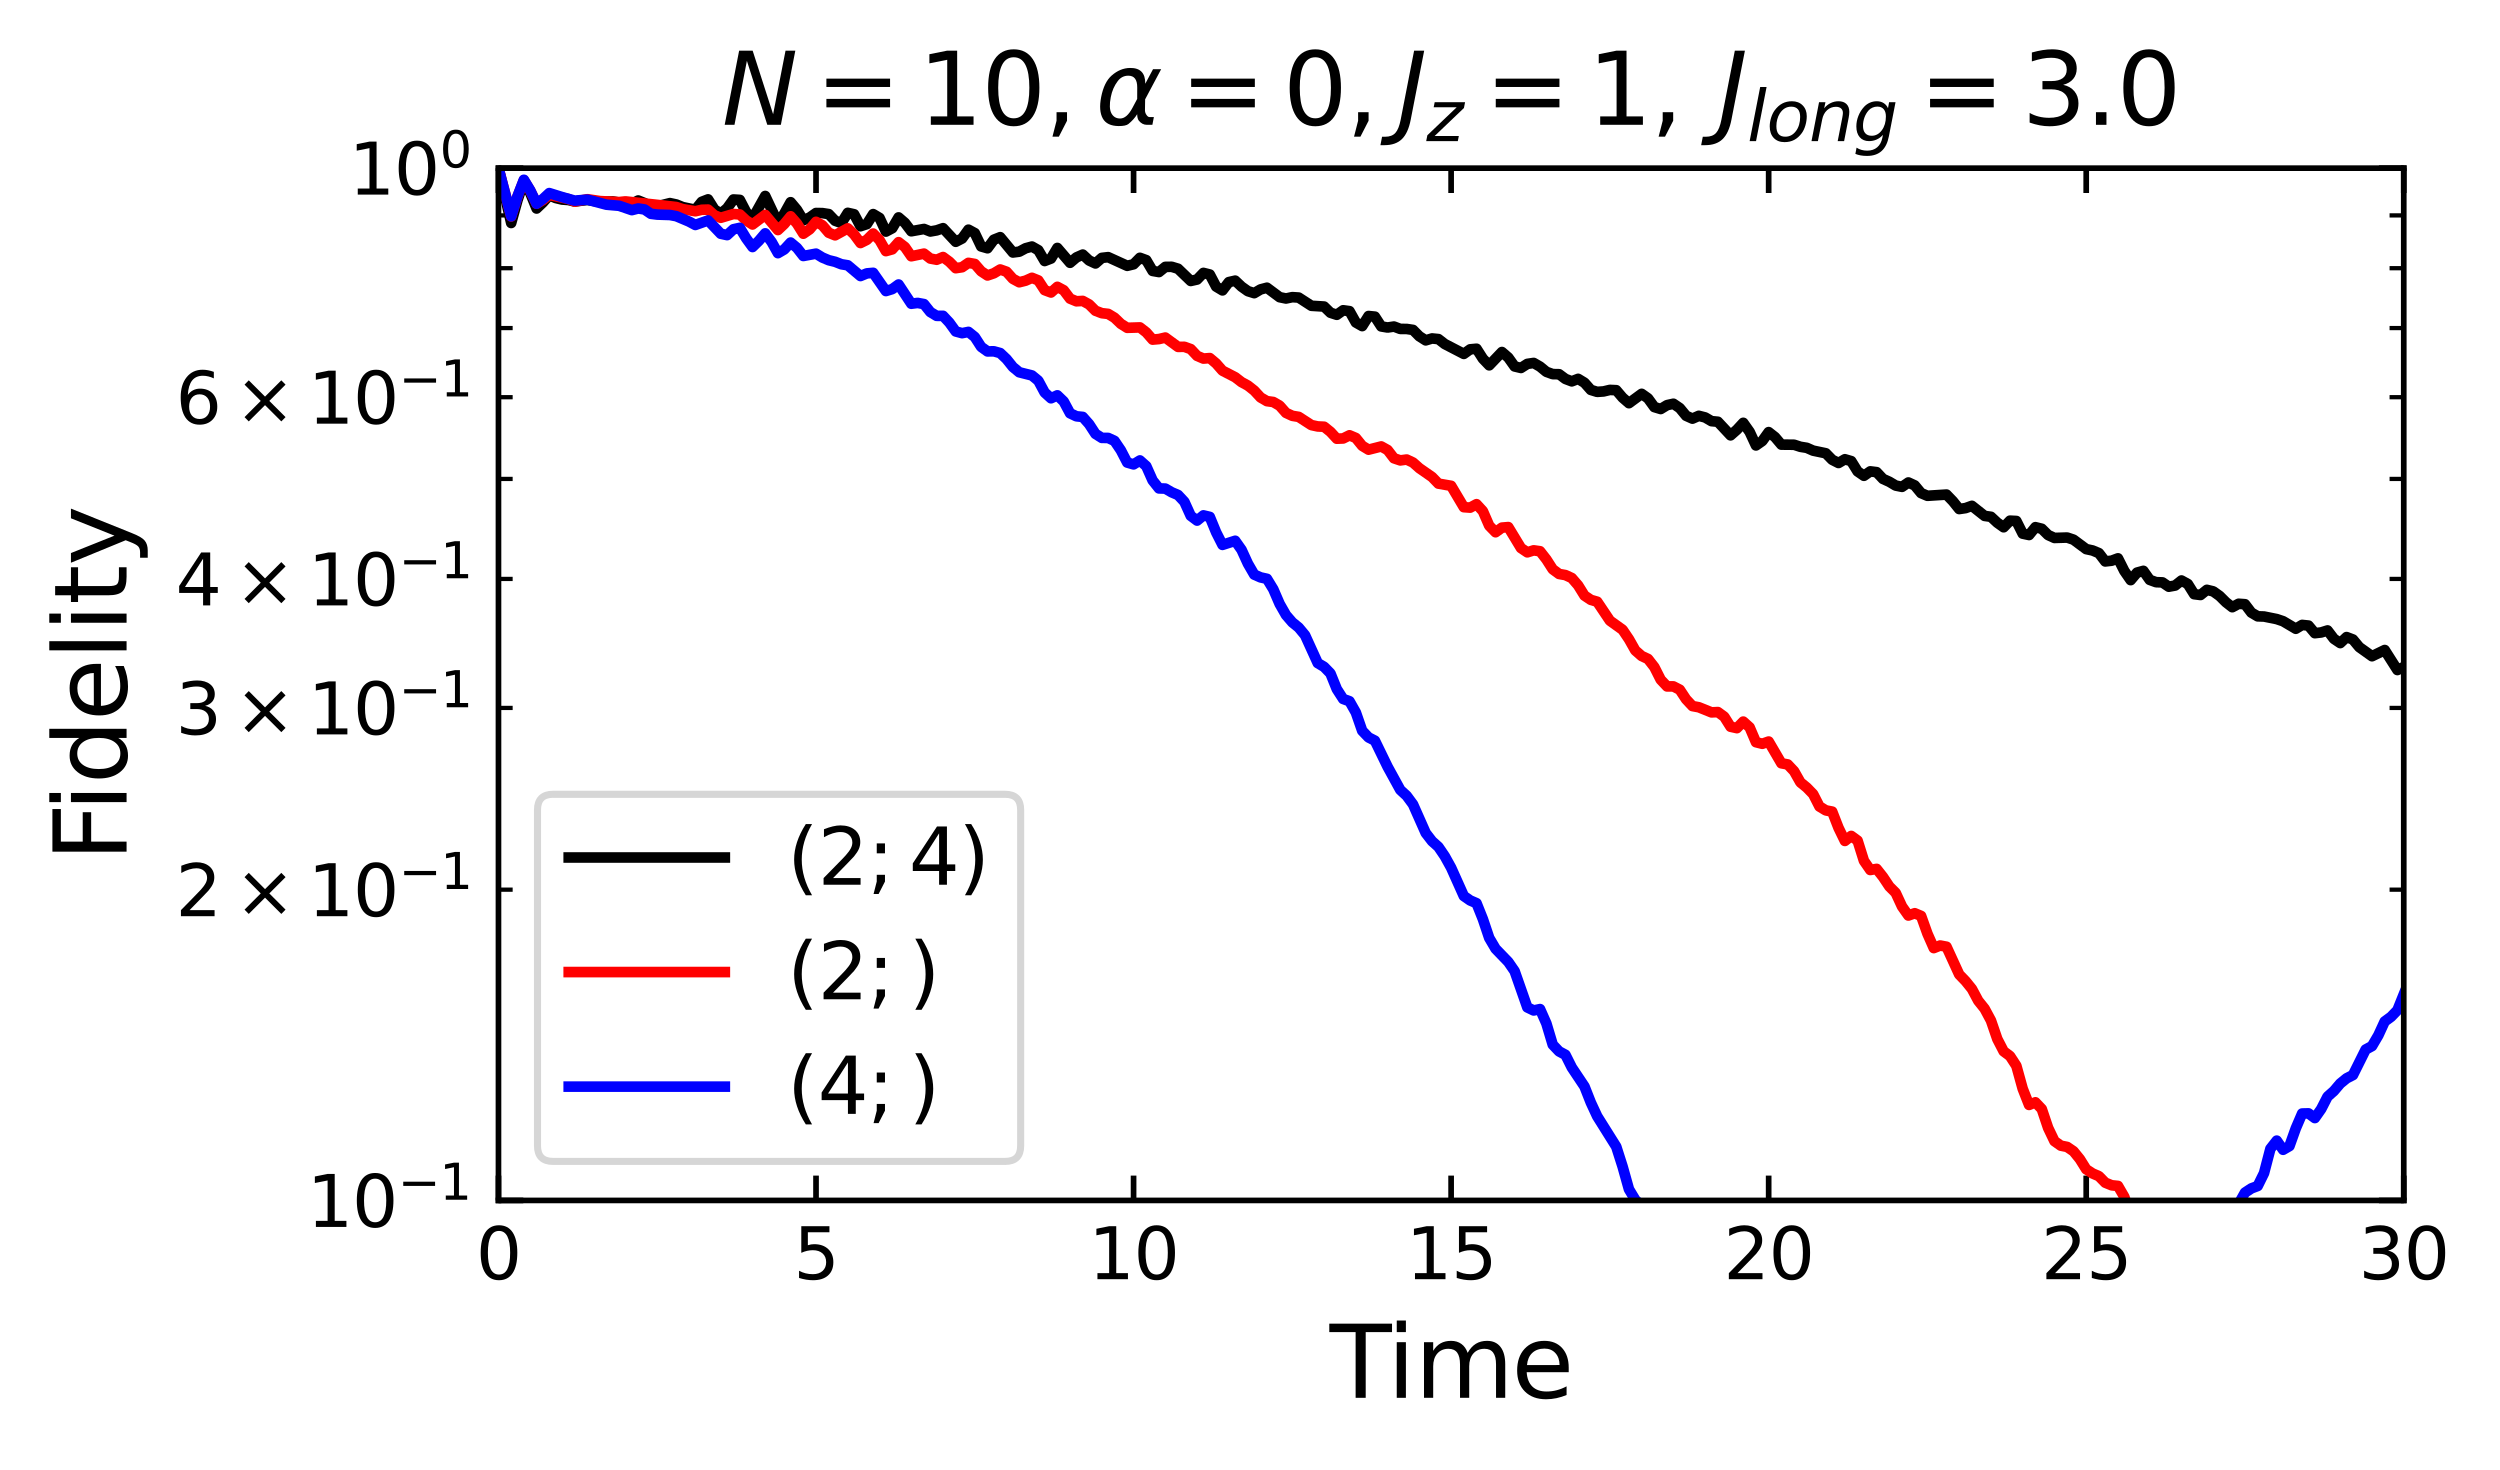 <?xml version="1.0" encoding="utf-8" standalone="no"?>
<!DOCTYPE svg PUBLIC "-//W3C//DTD SVG 1.1//EN"
  "http://www.w3.org/Graphics/SVG/1.1/DTD/svg11.dtd">
<svg xmlns:xlink="http://www.w3.org/1999/xlink" width="352.321pt" height="207.103pt" viewBox="0 0 352.321 207.103" xmlns="http://www.w3.org/2000/svg" version="1.1">
 <defs>
  <style type="text/css">*{stroke-linejoin: round; stroke-linecap: butt}</style>
 </defs>
 <g id="figure_1">
  <g id="patch_1">
   <path d="M 0 207.103 
L 352.321 207.103 
L 352.321 0 
L 0 0 
z
" style="fill: #ffffff"/>
  </g>
  <g id="axes_1">
   <g id="patch_2">
    <path d="M 70.249 169.176 
L 338.758 169.176 
L 338.758 23.7 
L 70.249 23.7 
z
" style="fill: #ffffff"/>
   </g>
   <g id="matplotlib.axis_1">
    <g id="xtick_1">
     <g id="line2d_1">
      <defs>
       <path id="m33927c6c88" d="M 0 0 
L 0 -3.5 
" style="stroke: #000000; stroke-width: 0.8"/>
      </defs>
      <g>
       <use xlink:href="#m33927c6c88" x="70.249" y="169.176" style="stroke: #000000; stroke-width: 0.8"/>
      </g>
     </g>
     <g id="line2d_2">
      <defs>
       <path id="m300ee914ed" d="M 0 0 
L 0 3.5 
" style="stroke: #000000; stroke-width: 0.8"/>
      </defs>
      <g>
       <use xlink:href="#m300ee914ed" x="70.249" y="23.7" style="stroke: #000000; stroke-width: 0.8"/>
      </g>
     </g>
     <g id="text_1">
      <!-- 0 -->
      <g transform="translate(67.068 180.274) scale(0.1 -0.1)">
       <defs>
        <path id="DejaVuSans-30" d="M 2034 4250 
Q 1547 4250 1301 3770 
Q 1056 3291 1056 2328 
Q 1056 1369 1301 889 
Q 1547 409 2034 409 
Q 2525 409 2770 889 
Q 3016 1369 3016 2328 
Q 3016 3291 2770 3770 
Q 2525 4250 2034 4250 
z
M 2034 4750 
Q 2819 4750 3233 4129 
Q 3647 3509 3647 2328 
Q 3647 1150 3233 529 
Q 2819 -91 2034 -91 
Q 1250 -91 836 529 
Q 422 1150 422 2328 
Q 422 3509 836 4129 
Q 1250 4750 2034 4750 
z
" transform="scale(0.016)"/>
       </defs>
       <use xlink:href="#DejaVuSans-30"/>
      </g>
     </g>
    </g>
    <g id="xtick_2">
     <g id="line2d_3">
      <g>
       <use xlink:href="#m33927c6c88" x="115.001" y="169.176" style="stroke: #000000; stroke-width: 0.8"/>
      </g>
     </g>
     <g id="line2d_4">
      <g>
       <use xlink:href="#m300ee914ed" x="115.001" y="23.7" style="stroke: #000000; stroke-width: 0.8"/>
      </g>
     </g>
     <g id="text_2">
      <!-- 5 -->
      <g transform="translate(111.82 180.274) scale(0.1 -0.1)">
       <defs>
        <path id="DejaVuSans-35" d="M 691 4666 
L 3169 4666 
L 3169 4134 
L 1269 4134 
L 1269 2991 
Q 1406 3038 1543 3061 
Q 1681 3084 1819 3084 
Q 2600 3084 3056 2656 
Q 3513 2228 3513 1497 
Q 3513 744 3044 326 
Q 2575 -91 1722 -91 
Q 1428 -91 1123 -41 
Q 819 9 494 109 
L 494 744 
Q 775 591 1075 516 
Q 1375 441 1709 441 
Q 2250 441 2565 725 
Q 2881 1009 2881 1497 
Q 2881 1984 2565 2268 
Q 2250 2553 1709 2553 
Q 1456 2553 1204 2497 
Q 953 2441 691 2322 
L 691 4666 
z
" transform="scale(0.016)"/>
       </defs>
       <use xlink:href="#DejaVuSans-35"/>
      </g>
     </g>
    </g>
    <g id="xtick_3">
     <g id="line2d_5">
      <g>
       <use xlink:href="#m33927c6c88" x="159.752" y="169.176" style="stroke: #000000; stroke-width: 0.8"/>
      </g>
     </g>
     <g id="line2d_6">
      <g>
       <use xlink:href="#m300ee914ed" x="159.752" y="23.7" style="stroke: #000000; stroke-width: 0.8"/>
      </g>
     </g>
     <g id="text_3">
      <!-- 10 -->
      <g transform="translate(153.39 180.274) scale(0.1 -0.1)">
       <defs>
        <path id="DejaVuSans-31" d="M 794 531 
L 1825 531 
L 1825 4091 
L 703 3866 
L 703 4441 
L 1819 4666 
L 2450 4666 
L 2450 531 
L 3481 531 
L 3481 0 
L 794 0 
L 794 531 
z
" transform="scale(0.016)"/>
       </defs>
       <use xlink:href="#DejaVuSans-31"/>
       <use xlink:href="#DejaVuSans-30" x="63.623"/>
      </g>
     </g>
    </g>
    <g id="xtick_4">
     <g id="line2d_7">
      <g>
       <use xlink:href="#m33927c6c88" x="204.504" y="169.176" style="stroke: #000000; stroke-width: 0.8"/>
      </g>
     </g>
     <g id="line2d_8">
      <g>
       <use xlink:href="#m300ee914ed" x="204.504" y="23.7" style="stroke: #000000; stroke-width: 0.8"/>
      </g>
     </g>
     <g id="text_4">
      <!-- 15 -->
      <g transform="translate(198.141 180.274) scale(0.1 -0.1)">
       <use xlink:href="#DejaVuSans-31"/>
       <use xlink:href="#DejaVuSans-35" x="63.623"/>
      </g>
     </g>
    </g>
    <g id="xtick_5">
     <g id="line2d_9">
      <g>
       <use xlink:href="#m33927c6c88" x="249.255" y="169.176" style="stroke: #000000; stroke-width: 0.8"/>
      </g>
     </g>
     <g id="line2d_10">
      <g>
       <use xlink:href="#m300ee914ed" x="249.255" y="23.7" style="stroke: #000000; stroke-width: 0.8"/>
      </g>
     </g>
     <g id="text_5">
      <!-- 20 -->
      <g transform="translate(242.893 180.274) scale(0.1 -0.1)">
       <defs>
        <path id="DejaVuSans-32" d="M 1228 531 
L 3431 531 
L 3431 0 
L 469 0 
L 469 531 
Q 828 903 1448 1529 
Q 2069 2156 2228 2338 
Q 2531 2678 2651 2914 
Q 2772 3150 2772 3378 
Q 2772 3750 2511 3984 
Q 2250 4219 1831 4219 
Q 1534 4219 1204 4116 
Q 875 4013 500 3803 
L 500 4441 
Q 881 4594 1212 4672 
Q 1544 4750 1819 4750 
Q 2544 4750 2975 4387 
Q 3406 4025 3406 3419 
Q 3406 3131 3298 2873 
Q 3191 2616 2906 2266 
Q 2828 2175 2409 1742 
Q 1991 1309 1228 531 
z
" transform="scale(0.016)"/>
       </defs>
       <use xlink:href="#DejaVuSans-32"/>
       <use xlink:href="#DejaVuSans-30" x="63.623"/>
      </g>
     </g>
    </g>
    <g id="xtick_6">
     <g id="line2d_11">
      <g>
       <use xlink:href="#m33927c6c88" x="294.007" y="169.176" style="stroke: #000000; stroke-width: 0.8"/>
      </g>
     </g>
     <g id="line2d_12">
      <g>
       <use xlink:href="#m300ee914ed" x="294.007" y="23.7" style="stroke: #000000; stroke-width: 0.8"/>
      </g>
     </g>
     <g id="text_6">
      <!-- 25 -->
      <g transform="translate(287.644 180.274) scale(0.1 -0.1)">
       <use xlink:href="#DejaVuSans-32"/>
       <use xlink:href="#DejaVuSans-35" x="63.623"/>
      </g>
     </g>
    </g>
    <g id="xtick_7">
     <g id="line2d_13">
      <g>
       <use xlink:href="#m33927c6c88" x="338.758" y="169.176" style="stroke: #000000; stroke-width: 0.8"/>
      </g>
     </g>
     <g id="line2d_14">
      <g>
       <use xlink:href="#m300ee914ed" x="338.758" y="23.7" style="stroke: #000000; stroke-width: 0.8"/>
      </g>
     </g>
     <g id="text_7">
      <!-- 30 -->
      <g transform="translate(332.396 180.274) scale(0.1 -0.1)">
       <defs>
        <path id="DejaVuSans-33" d="M 2597 2516 
Q 3050 2419 3304 2112 
Q 3559 1806 3559 1356 
Q 3559 666 3084 287 
Q 2609 -91 1734 -91 
Q 1441 -91 1130 -33 
Q 819 25 488 141 
L 488 750 
Q 750 597 1062 519 
Q 1375 441 1716 441 
Q 2309 441 2620 675 
Q 2931 909 2931 1356 
Q 2931 1769 2642 2001 
Q 2353 2234 1838 2234 
L 1294 2234 
L 1294 2753 
L 1863 2753 
Q 2328 2753 2575 2939 
Q 2822 3125 2822 3475 
Q 2822 3834 2567 4026 
Q 2313 4219 1838 4219 
Q 1578 4219 1281 4162 
Q 984 4106 628 3988 
L 628 4550 
Q 988 4650 1302 4700 
Q 1616 4750 1894 4750 
Q 2613 4750 3031 4423 
Q 3450 4097 3450 3541 
Q 3450 3153 3228 2886 
Q 3006 2619 2597 2516 
z
" transform="scale(0.016)"/>
       </defs>
       <use xlink:href="#DejaVuSans-33"/>
       <use xlink:href="#DejaVuSans-30" x="63.623"/>
      </g>
     </g>
    </g>
    <g id="text_8">
     <!-- Time -->
     <g transform="translate(187.377 196.992) scale(0.14 -0.14)">
      <defs>
       <path id="DejaVuSans-54" d="M -19 4666 
L 3928 4666 
L 3928 4134 
L 2272 4134 
L 2272 0 
L 1638 0 
L 1638 4134 
L -19 4134 
L -19 4666 
z
" transform="scale(0.016)"/>
       <path id="DejaVuSans-69" d="M 603 3500 
L 1178 3500 
L 1178 0 
L 603 0 
L 603 3500 
z
M 603 4863 
L 1178 4863 
L 1178 4134 
L 603 4134 
L 603 4863 
z
" transform="scale(0.016)"/>
       <path id="DejaVuSans-6d" d="M 3328 2828 
Q 3544 3216 3844 3400 
Q 4144 3584 4550 3584 
Q 5097 3584 5394 3201 
Q 5691 2819 5691 2113 
L 5691 0 
L 5113 0 
L 5113 2094 
Q 5113 2597 4934 2840 
Q 4756 3084 4391 3084 
Q 3944 3084 3684 2787 
Q 3425 2491 3425 1978 
L 3425 0 
L 2847 0 
L 2847 2094 
Q 2847 2600 2669 2842 
Q 2491 3084 2119 3084 
Q 1678 3084 1418 2786 
Q 1159 2488 1159 1978 
L 1159 0 
L 581 0 
L 581 3500 
L 1159 3500 
L 1159 2956 
Q 1356 3278 1631 3431 
Q 1906 3584 2284 3584 
Q 2666 3584 2933 3390 
Q 3200 3197 3328 2828 
z
" transform="scale(0.016)"/>
       <path id="DejaVuSans-65" d="M 3597 1894 
L 3597 1613 
L 953 1613 
Q 991 1019 1311 708 
Q 1631 397 2203 397 
Q 2534 397 2845 478 
Q 3156 559 3463 722 
L 3463 178 
Q 3153 47 2828 -22 
Q 2503 -91 2169 -91 
Q 1331 -91 842 396 
Q 353 884 353 1716 
Q 353 2575 817 3079 
Q 1281 3584 2069 3584 
Q 2775 3584 3186 3129 
Q 3597 2675 3597 1894 
z
M 3022 2063 
Q 3016 2534 2758 2815 
Q 2500 3097 2075 3097 
Q 1594 3097 1305 2825 
Q 1016 2553 972 2059 
L 3022 2063 
z
" transform="scale(0.016)"/>
      </defs>
      <use xlink:href="#DejaVuSans-54"/>
      <use xlink:href="#DejaVuSans-69" x="57.959"/>
      <use xlink:href="#DejaVuSans-6d" x="85.742"/>
      <use xlink:href="#DejaVuSans-65" x="183.154"/>
     </g>
    </g>
   </g>
   <g id="matplotlib.axis_2">
    <g id="ytick_1">
     <g id="line2d_15">
      <defs>
       <path id="m73a63a94e5" d="M 0 0 
L 3.5 0 
" style="stroke: #000000; stroke-width: 0.8"/>
      </defs>
      <g>
       <use xlink:href="#m73a63a94e5" x="70.249" y="169.176" style="stroke: #000000; stroke-width: 0.8"/>
      </g>
     </g>
     <g id="line2d_16">
      <defs>
       <path id="mfbb7252405" d="M 0 0 
L -3.5 0 
" style="stroke: #000000; stroke-width: 0.8"/>
      </defs>
      <g>
       <use xlink:href="#mfbb7252405" x="338.758" y="169.176" style="stroke: #000000; stroke-width: 0.8"/>
      </g>
     </g>
     <g id="text_9">
      <!-- $\mathdefault{10^{-1}}$ -->
      <g transform="translate(43.249 172.975) scale(0.1 -0.1)">
       <defs>
        <path id="DejaVuSans-2212" d="M 678 2272 
L 4684 2272 
L 4684 1741 
L 678 1741 
L 678 2272 
z
" transform="scale(0.016)"/>
       </defs>
       <use xlink:href="#DejaVuSans-31" transform="translate(0 0.684)"/>
       <use xlink:href="#DejaVuSans-30" transform="translate(63.623 0.684)"/>
       <use xlink:href="#DejaVuSans-2212" transform="translate(128.203 38.966) scale(0.7)"/>
       <use xlink:href="#DejaVuSans-31" transform="translate(186.855 38.966) scale(0.7)"/>
      </g>
     </g>
    </g>
    <g id="ytick_2">
     <g id="line2d_17">
      <g>
       <use xlink:href="#m73a63a94e5" x="70.249" y="23.7" style="stroke: #000000; stroke-width: 0.8"/>
      </g>
     </g>
     <g id="line2d_18">
      <g>
       <use xlink:href="#mfbb7252405" x="338.758" y="23.7" style="stroke: #000000; stroke-width: 0.8"/>
      </g>
     </g>
     <g id="text_10">
      <!-- $\mathdefault{10^{0}}$ -->
      <g transform="translate(49.149 27.499) scale(0.1 -0.1)">
       <use xlink:href="#DejaVuSans-31" transform="translate(0 0.766)"/>
       <use xlink:href="#DejaVuSans-30" transform="translate(63.623 0.766)"/>
       <use xlink:href="#DejaVuSans-30" transform="translate(128.203 39.047) scale(0.7)"/>
      </g>
     </g>
    </g>
    <g id="ytick_3">
     <g id="line2d_19">
      <defs>
       <path id="mff9837a18d" d="M 0 0 
L 2 0 
" style="stroke: #000000; stroke-width: 0.6"/>
      </defs>
      <g>
       <use xlink:href="#mff9837a18d" x="70.249" y="125.383" style="stroke: #000000; stroke-width: 0.6"/>
      </g>
     </g>
     <g id="line2d_20">
      <defs>
       <path id="m0f1c180b9a" d="M 0 0 
L -2 0 
" style="stroke: #000000; stroke-width: 0.6"/>
      </defs>
      <g>
       <use xlink:href="#m0f1c180b9a" x="338.758" y="125.383" style="stroke: #000000; stroke-width: 0.6"/>
      </g>
     </g>
     <g id="text_11">
      <!-- $\mathdefault{2\times10^{-1}}$ -->
      <g transform="translate(24.749 129.183) scale(0.1 -0.1)">
       <defs>
        <path id="DejaVuSans-d7" d="M 4488 3438 
L 3059 2003 
L 4488 575 
L 4116 197 
L 2681 1631 
L 1247 197 
L 878 575 
L 2303 2003 
L 878 3438 
L 1247 3816 
L 2681 2381 
L 4116 3816 
L 4488 3438 
z
" transform="scale(0.016)"/>
       </defs>
       <use xlink:href="#DejaVuSans-32" transform="translate(0 0.684)"/>
       <use xlink:href="#DejaVuSans-d7" transform="translate(83.105 0.684)"/>
       <use xlink:href="#DejaVuSans-31" transform="translate(186.377 0.684)"/>
       <use xlink:href="#DejaVuSans-30" transform="translate(250 0.684)"/>
       <use xlink:href="#DejaVuSans-2212" transform="translate(314.58 38.966) scale(0.7)"/>
       <use xlink:href="#DejaVuSans-31" transform="translate(373.232 38.966) scale(0.7)"/>
      </g>
     </g>
    </g>
    <g id="ytick_4">
     <g id="line2d_21">
      <g>
       <use xlink:href="#mff9837a18d" x="70.249" y="99.766" style="stroke: #000000; stroke-width: 0.6"/>
      </g>
     </g>
     <g id="line2d_22">
      <g>
       <use xlink:href="#m0f1c180b9a" x="338.758" y="99.766" style="stroke: #000000; stroke-width: 0.6"/>
      </g>
     </g>
     <g id="text_12">
      <!-- $\mathdefault{3\times10^{-1}}$ -->
      <g transform="translate(24.749 103.566) scale(0.1 -0.1)">
       <use xlink:href="#DejaVuSans-33" transform="translate(0 0.684)"/>
       <use xlink:href="#DejaVuSans-d7" transform="translate(83.105 0.684)"/>
       <use xlink:href="#DejaVuSans-31" transform="translate(186.377 0.684)"/>
       <use xlink:href="#DejaVuSans-30" transform="translate(250 0.684)"/>
       <use xlink:href="#DejaVuSans-2212" transform="translate(314.58 38.966) scale(0.7)"/>
       <use xlink:href="#DejaVuSans-31" transform="translate(373.232 38.966) scale(0.7)"/>
      </g>
     </g>
    </g>
    <g id="ytick_5">
     <g id="line2d_23">
      <g>
       <use xlink:href="#mff9837a18d" x="70.249" y="81.591" style="stroke: #000000; stroke-width: 0.6"/>
      </g>
     </g>
     <g id="line2d_24">
      <g>
       <use xlink:href="#m0f1c180b9a" x="338.758" y="81.591" style="stroke: #000000; stroke-width: 0.6"/>
      </g>
     </g>
     <g id="text_13">
      <!-- $\mathdefault{4\times10^{-1}}$ -->
      <g transform="translate(24.749 85.39) scale(0.1 -0.1)">
       <defs>
        <path id="DejaVuSans-34" d="M 2419 4116 
L 825 1625 
L 2419 1625 
L 2419 4116 
z
M 2253 4666 
L 3047 4666 
L 3047 1625 
L 3713 1625 
L 3713 1100 
L 3047 1100 
L 3047 0 
L 2419 0 
L 2419 1100 
L 313 1100 
L 313 1709 
L 2253 4666 
z
" transform="scale(0.016)"/>
       </defs>
       <use xlink:href="#DejaVuSans-34" transform="translate(0 0.684)"/>
       <use xlink:href="#DejaVuSans-d7" transform="translate(83.105 0.684)"/>
       <use xlink:href="#DejaVuSans-31" transform="translate(186.377 0.684)"/>
       <use xlink:href="#DejaVuSans-30" transform="translate(250 0.684)"/>
       <use xlink:href="#DejaVuSans-2212" transform="translate(314.58 38.966) scale(0.7)"/>
       <use xlink:href="#DejaVuSans-31" transform="translate(373.232 38.966) scale(0.7)"/>
      </g>
     </g>
    </g>
    <g id="ytick_6">
     <g id="line2d_25">
      <g>
       <use xlink:href="#mff9837a18d" x="70.249" y="67.493" style="stroke: #000000; stroke-width: 0.6"/>
      </g>
     </g>
     <g id="line2d_26">
      <g>
       <use xlink:href="#m0f1c180b9a" x="338.758" y="67.493" style="stroke: #000000; stroke-width: 0.6"/>
      </g>
     </g>
    </g>
    <g id="ytick_7">
     <g id="line2d_27">
      <g>
       <use xlink:href="#mff9837a18d" x="70.249" y="55.974" style="stroke: #000000; stroke-width: 0.6"/>
      </g>
     </g>
     <g id="line2d_28">
      <g>
       <use xlink:href="#m0f1c180b9a" x="338.758" y="55.974" style="stroke: #000000; stroke-width: 0.6"/>
      </g>
     </g>
     <g id="text_14">
      <!-- $\mathdefault{6\times10^{-1}}$ -->
      <g transform="translate(24.749 59.773) scale(0.1 -0.1)">
       <defs>
        <path id="DejaVuSans-36" d="M 2113 2584 
Q 1688 2584 1439 2293 
Q 1191 2003 1191 1497 
Q 1191 994 1439 701 
Q 1688 409 2113 409 
Q 2538 409 2786 701 
Q 3034 994 3034 1497 
Q 3034 2003 2786 2293 
Q 2538 2584 2113 2584 
z
M 3366 4563 
L 3366 3988 
Q 3128 4100 2886 4159 
Q 2644 4219 2406 4219 
Q 1781 4219 1451 3797 
Q 1122 3375 1075 2522 
Q 1259 2794 1537 2939 
Q 1816 3084 2150 3084 
Q 2853 3084 3261 2657 
Q 3669 2231 3669 1497 
Q 3669 778 3244 343 
Q 2819 -91 2113 -91 
Q 1303 -91 875 529 
Q 447 1150 447 2328 
Q 447 3434 972 4092 
Q 1497 4750 2381 4750 
Q 2619 4750 2861 4703 
Q 3103 4656 3366 4563 
z
" transform="scale(0.016)"/>
       </defs>
       <use xlink:href="#DejaVuSans-36" transform="translate(0 0.684)"/>
       <use xlink:href="#DejaVuSans-d7" transform="translate(83.105 0.684)"/>
       <use xlink:href="#DejaVuSans-31" transform="translate(186.377 0.684)"/>
       <use xlink:href="#DejaVuSans-30" transform="translate(250 0.684)"/>
       <use xlink:href="#DejaVuSans-2212" transform="translate(314.58 38.966) scale(0.7)"/>
       <use xlink:href="#DejaVuSans-31" transform="translate(373.232 38.966) scale(0.7)"/>
      </g>
     </g>
    </g>
    <g id="ytick_8">
     <g id="line2d_29">
      <g>
       <use xlink:href="#mff9837a18d" x="70.249" y="46.235" style="stroke: #000000; stroke-width: 0.6"/>
      </g>
     </g>
     <g id="line2d_30">
      <g>
       <use xlink:href="#m0f1c180b9a" x="338.758" y="46.235" style="stroke: #000000; stroke-width: 0.6"/>
      </g>
     </g>
    </g>
    <g id="ytick_9">
     <g id="line2d_31">
      <g>
       <use xlink:href="#mff9837a18d" x="70.249" y="37.798" style="stroke: #000000; stroke-width: 0.6"/>
      </g>
     </g>
     <g id="line2d_32">
      <g>
       <use xlink:href="#m0f1c180b9a" x="338.758" y="37.798" style="stroke: #000000; stroke-width: 0.6"/>
      </g>
     </g>
    </g>
    <g id="ytick_10">
     <g id="line2d_33">
      <g>
       <use xlink:href="#mff9837a18d" x="70.249" y="30.357" style="stroke: #000000; stroke-width: 0.6"/>
      </g>
     </g>
     <g id="line2d_34">
      <g>
       <use xlink:href="#m0f1c180b9a" x="338.758" y="30.357" style="stroke: #000000; stroke-width: 0.6"/>
      </g>
     </g>
    </g>
    <g id="text_15">
     <!-- Fidelity -->
     <g transform="translate(17.838 121.429) rotate(-90) scale(0.14 -0.14)">
      <defs>
       <path id="DejaVuSans-46" d="M 628 4666 
L 3309 4666 
L 3309 4134 
L 1259 4134 
L 1259 2759 
L 3109 2759 
L 3109 2228 
L 1259 2228 
L 1259 0 
L 628 0 
L 628 4666 
z
" transform="scale(0.016)"/>
       <path id="DejaVuSans-64" d="M 2906 2969 
L 2906 4863 
L 3481 4863 
L 3481 0 
L 2906 0 
L 2906 525 
Q 2725 213 2448 61 
Q 2172 -91 1784 -91 
Q 1150 -91 751 415 
Q 353 922 353 1747 
Q 353 2572 751 3078 
Q 1150 3584 1784 3584 
Q 2172 3584 2448 3432 
Q 2725 3281 2906 2969 
z
M 947 1747 
Q 947 1113 1208 752 
Q 1469 391 1925 391 
Q 2381 391 2643 752 
Q 2906 1113 2906 1747 
Q 2906 2381 2643 2742 
Q 2381 3103 1925 3103 
Q 1469 3103 1208 2742 
Q 947 2381 947 1747 
z
" transform="scale(0.016)"/>
       <path id="DejaVuSans-6c" d="M 603 4863 
L 1178 4863 
L 1178 0 
L 603 0 
L 603 4863 
z
" transform="scale(0.016)"/>
       <path id="DejaVuSans-74" d="M 1172 4494 
L 1172 3500 
L 2356 3500 
L 2356 3053 
L 1172 3053 
L 1172 1153 
Q 1172 725 1289 603 
Q 1406 481 1766 481 
L 2356 481 
L 2356 0 
L 1766 0 
Q 1100 0 847 248 
Q 594 497 594 1153 
L 594 3053 
L 172 3053 
L 172 3500 
L 594 3500 
L 594 4494 
L 1172 4494 
z
" transform="scale(0.016)"/>
       <path id="DejaVuSans-79" d="M 2059 -325 
Q 1816 -950 1584 -1140 
Q 1353 -1331 966 -1331 
L 506 -1331 
L 506 -850 
L 844 -850 
Q 1081 -850 1212 -737 
Q 1344 -625 1503 -206 
L 1606 56 
L 191 3500 
L 800 3500 
L 1894 763 
L 2988 3500 
L 3597 3500 
L 2059 -325 
z
" transform="scale(0.016)"/>
      </defs>
      <use xlink:href="#DejaVuSans-46"/>
      <use xlink:href="#DejaVuSans-69" x="50.27"/>
      <use xlink:href="#DejaVuSans-64" x="78.053"/>
      <use xlink:href="#DejaVuSans-65" x="141.529"/>
      <use xlink:href="#DejaVuSans-6c" x="203.053"/>
      <use xlink:href="#DejaVuSans-69" x="230.836"/>
      <use xlink:href="#DejaVuSans-74" x="258.619"/>
      <use xlink:href="#DejaVuSans-79" x="297.828"/>
     </g>
    </g>
   </g>
   <g id="line2d_35">
    <path d="M 70.249 23.7 
L 72.039 31.426 
L 72.934 28.193 
L 73.829 25.548 
L 74.725 27.199 
L 75.62 29.383 
L 76.515 28.53 
L 77.41 27.521 
L 78.305 27.904 
L 79.2 28.122 
L 80.095 28.188 
L 80.99 28.398 
L 82.78 28.181 
L 84.57 28.455 
L 86.36 28.39 
L 87.255 28.545 
L 88.15 28.844 
L 89.045 28.719 
L 89.94 28.256 
L 90.835 28.619 
L 91.73 29.298 
L 94.415 28.626 
L 95.31 28.818 
L 96.205 29.184 
L 97.995 29.559 
L 98.89 28.446 
L 99.785 28.098 
L 100.68 29.523 
L 101.575 30.106 
L 102.47 29.352 
L 103.365 28.114 
L 104.261 28.171 
L 105.156 29.891 
L 106.051 30.823 
L 107.841 27.621 
L 109.631 31.413 
L 110.526 30.113 
L 111.421 28.498 
L 112.316 29.573 
L 113.211 31.044 
L 114.106 30.654 
L 115.001 30.02 
L 115.896 30.035 
L 116.791 30.172 
L 117.686 31.107 
L 118.581 31.433 
L 119.476 29.998 
L 120.371 30.197 
L 121.266 31.881 
L 122.161 31.585 
L 123.056 30.176 
L 123.951 30.712 
L 124.846 32.638 
L 125.741 32.165 
L 126.636 30.639 
L 127.531 31.413 
L 128.426 32.591 
L 130.216 32.269 
L 131.111 32.622 
L 132.006 32.465 
L 132.901 32.159 
L 134.692 34.074 
L 135.587 33.612 
L 136.482 32.368 
L 137.377 32.854 
L 138.272 34.729 
L 139.167 34.986 
L 140.062 33.781 
L 140.957 33.426 
L 142.747 35.583 
L 143.642 35.469 
L 144.537 34.989 
L 145.432 34.746 
L 146.327 35.257 
L 147.222 36.783 
L 148.117 36.436 
L 149.012 34.944 
L 150.802 37.035 
L 151.697 36.277 
L 152.592 35.88 
L 153.487 36.712 
L 154.382 37.127 
L 155.277 36.344 
L 156.172 36.24 
L 158.857 37.461 
L 159.752 37.243 
L 160.647 36.334 
L 161.542 36.662 
L 162.437 38.182 
L 163.332 38.339 
L 164.227 37.612 
L 165.123 37.6 
L 166.018 37.871 
L 167.808 39.594 
L 168.703 39.393 
L 169.598 38.462 
L 170.493 38.686 
L 171.388 40.387 
L 172.283 40.923 
L 173.178 39.757 
L 174.073 39.552 
L 174.968 40.396 
L 175.863 41.033 
L 176.758 41.312 
L 177.653 40.785 
L 178.548 40.549 
L 180.338 41.884 
L 181.233 42.067 
L 182.128 41.877 
L 183.023 41.936 
L 184.813 43.094 
L 186.603 43.203 
L 187.498 44.073 
L 188.393 44.363 
L 189.288 43.727 
L 190.183 43.85 
L 191.078 45.446 
L 191.973 45.955 
L 192.868 44.537 
L 193.763 44.626 
L 194.658 46.004 
L 195.554 46.155 
L 196.449 46.021 
L 197.344 46.357 
L 198.239 46.36 
L 199.134 46.494 
L 200.029 47.397 
L 200.924 47.965 
L 201.819 47.699 
L 202.714 47.788 
L 203.609 48.482 
L 206.294 49.873 
L 207.189 49.232 
L 208.084 49.149 
L 208.979 50.548 
L 209.874 51.484 
L 211.664 49.612 
L 212.559 50.388 
L 213.454 51.642 
L 214.349 51.855 
L 215.244 51.283 
L 216.139 51.15 
L 217.034 51.667 
L 217.929 52.401 
L 218.824 52.723 
L 219.719 52.739 
L 220.614 53.402 
L 221.509 53.741 
L 222.404 53.393 
L 223.299 53.938 
L 224.194 54.95 
L 225.09 55.225 
L 225.985 55.163 
L 226.88 54.95 
L 227.775 54.991 
L 228.67 56.04 
L 229.565 56.819 
L 231.355 55.505 
L 232.25 56.139 
L 233.145 57.371 
L 234.04 57.64 
L 234.935 57.097 
L 235.83 56.9 
L 236.725 57.51 
L 237.62 58.596 
L 238.515 58.997 
L 239.41 58.602 
L 240.305 58.83 
L 241.2 59.352 
L 242.095 59.437 
L 243.885 61.352 
L 244.78 60.56 
L 245.675 59.59 
L 246.57 60.858 
L 247.465 62.774 
L 248.36 62.146 
L 249.255 60.899 
L 250.15 61.602 
L 251.045 62.66 
L 252.835 62.677 
L 253.73 62.968 
L 254.625 63.112 
L 255.521 63.507 
L 257.311 63.881 
L 258.206 64.795 
L 259.101 65.249 
L 259.996 64.723 
L 260.891 64.985 
L 261.786 66.433 
L 262.681 67.053 
L 263.576 66.429 
L 264.471 66.541 
L 265.366 67.492 
L 266.261 67.896 
L 267.156 68.43 
L 268.051 68.61 
L 268.946 67.995 
L 269.841 68.408 
L 270.736 69.491 
L 271.631 69.872 
L 274.316 69.699 
L 275.211 70.627 
L 276.106 71.738 
L 277.001 71.606 
L 277.896 71.288 
L 279.686 72.707 
L 280.581 72.832 
L 281.476 73.664 
L 282.371 74.306 
L 283.266 73.378 
L 284.161 73.422 
L 285.056 75.207 
L 285.952 75.398 
L 286.847 74.296 
L 287.742 74.517 
L 288.637 75.402 
L 289.532 75.811 
L 291.322 75.756 
L 292.217 76.055 
L 294.007 77.385 
L 294.902 77.578 
L 295.797 77.953 
L 296.692 79.122 
L 297.587 79.019 
L 298.482 78.686 
L 299.377 80.463 
L 300.272 81.755 
L 301.167 80.698 
L 302.062 80.451 
L 302.957 81.72 
L 303.852 82.045 
L 304.747 82.076 
L 305.642 82.683 
L 306.537 82.519 
L 307.432 81.81 
L 308.327 82.307 
L 309.222 83.738 
L 310.117 83.85 
L 311.012 83.126 
L 311.907 83.342 
L 312.802 83.983 
L 313.697 84.872 
L 314.592 85.571 
L 315.487 85.089 
L 316.383 85.153 
L 317.278 86.333 
L 318.173 86.858 
L 319.068 86.886 
L 320.858 87.248 
L 321.753 87.549 
L 323.543 88.608 
L 324.438 88.07 
L 325.333 88.163 
L 326.228 89.233 
L 327.123 89.129 
L 328.018 88.848 
L 328.913 90.027 
L 329.808 90.627 
L 330.703 89.784 
L 331.598 90.125 
L 332.493 91.202 
L 334.283 92.48 
L 336.073 91.608 
L 337.863 94.424 
L 338.758 94 
L 338.758 94 
" clip-path="url(#p2254faefbf)" style="fill: none; stroke: #000000; stroke-width: 1.5; stroke-linecap: square"/>
   </g>
   <g id="line2d_36">
    <path d="M 70.249 23.7 
L 72.039 30.501 
L 72.934 27.693 
L 73.829 25.414 
L 74.725 26.866 
L 75.62 28.707 
L 76.515 28.187 
L 77.41 27.474 
L 80.095 28.042 
L 80.99 28.414 
L 82.78 28.073 
L 84.57 28.34 
L 87.255 28.476 
L 88.15 28.383 
L 92.625 28.87 
L 95.31 29.175 
L 96.205 29.471 
L 97.995 29.771 
L 98.89 29.564 
L 99.785 29.538 
L 100.68 30.339 
L 101.575 30.692 
L 103.365 30.158 
L 104.261 30.223 
L 105.156 31.065 
L 106.051 31.635 
L 107.841 30.283 
L 109.631 32.418 
L 110.526 31.573 
L 111.421 30.484 
L 112.316 31.511 
L 113.211 32.936 
L 114.106 32.318 
L 115.001 31.262 
L 115.896 31.75 
L 116.791 32.798 
L 117.686 33.164 
L 119.476 32.179 
L 120.371 33.039 
L 121.266 34.248 
L 122.161 33.803 
L 123.056 32.916 
L 123.951 33.831 
L 124.846 35.39 
L 125.741 35.14 
L 126.636 34.129 
L 127.531 34.817 
L 128.426 36.114 
L 130.216 35.743 
L 131.111 36.438 
L 132.006 36.605 
L 132.901 36.226 
L 133.796 36.889 
L 134.692 37.796 
L 135.587 37.66 
L 136.482 37.044 
L 137.377 37.2 
L 138.272 38.23 
L 139.167 38.82 
L 140.062 38.514 
L 140.957 37.977 
L 141.852 38.297 
L 142.747 39.297 
L 143.642 39.778 
L 144.537 39.553 
L 145.432 39.153 
L 146.327 39.516 
L 147.222 40.888 
L 148.117 41.22 
L 149.012 40.423 
L 149.907 40.904 
L 150.802 42.087 
L 151.697 42.458 
L 152.592 42.41 
L 153.487 42.901 
L 154.382 43.793 
L 155.277 44.136 
L 156.172 44.237 
L 157.067 44.777 
L 157.962 45.637 
L 158.857 46.198 
L 160.647 46.142 
L 161.542 46.841 
L 162.437 47.861 
L 163.332 47.783 
L 164.227 47.572 
L 166.018 48.884 
L 166.913 48.876 
L 167.808 49.198 
L 168.703 50.15 
L 169.598 50.534 
L 170.493 50.464 
L 171.388 51.22 
L 172.283 52.238 
L 174.073 53.164 
L 174.968 53.853 
L 175.863 54.34 
L 176.758 55.045 
L 177.653 56.014 
L 178.548 56.533 
L 179.443 56.654 
L 180.338 57.175 
L 181.233 58.185 
L 182.128 58.602 
L 183.023 58.75 
L 184.813 59.906 
L 185.708 60.099 
L 186.603 60.14 
L 187.498 60.858 
L 188.393 61.827 
L 189.288 61.79 
L 190.183 61.345 
L 191.078 61.724 
L 191.973 62.829 
L 192.868 63.371 
L 194.658 62.918 
L 195.554 63.419 
L 196.449 64.584 
L 197.344 64.884 
L 198.239 64.762 
L 199.134 65.184 
L 200.029 65.981 
L 201.819 67.226 
L 202.714 68.155 
L 204.504 68.465 
L 206.294 71.475 
L 207.189 71.539 
L 208.084 71.055 
L 208.979 72.033 
L 209.874 74.088 
L 210.769 75.007 
L 211.664 74.358 
L 212.559 74.282 
L 214.349 77.237 
L 215.244 77.839 
L 216.139 77.558 
L 217.034 77.687 
L 217.929 78.836 
L 218.824 80.228 
L 219.719 80.888 
L 220.614 81.046 
L 221.509 81.46 
L 222.404 82.497 
L 223.299 83.938 
L 224.194 84.539 
L 225.09 84.799 
L 226.88 87.468 
L 228.67 88.754 
L 229.565 90.08 
L 230.46 91.663 
L 231.355 92.45 
L 232.25 92.866 
L 233.145 94.015 
L 234.04 95.785 
L 234.935 96.736 
L 235.83 96.736 
L 236.725 97.197 
L 237.62 98.552 
L 238.515 99.507 
L 239.41 99.672 
L 241.2 100.394 
L 242.095 100.352 
L 242.99 101.001 
L 243.885 102.417 
L 244.78 102.615 
L 245.675 101.694 
L 246.57 102.501 
L 247.465 104.597 
L 248.36 104.821 
L 249.255 104.504 
L 251.045 107.568 
L 251.94 107.731 
L 252.835 108.679 
L 253.73 110.259 
L 254.625 110.991 
L 255.521 111.913 
L 256.416 113.662 
L 257.311 114.204 
L 258.206 114.379 
L 259.101 116.674 
L 259.996 118.511 
L 260.891 117.809 
L 261.786 118.464 
L 262.681 121.314 
L 263.576 122.606 
L 264.471 122.451 
L 265.366 123.583 
L 266.261 124.929 
L 267.156 125.826 
L 268.051 127.755 
L 268.946 129.023 
L 269.841 128.703 
L 270.736 129.079 
L 271.631 131.584 
L 272.526 133.611 
L 273.421 133.251 
L 274.316 133.42 
L 276.106 137.329 
L 277.001 138.257 
L 277.896 139.365 
L 278.791 141.033 
L 279.686 142.152 
L 280.581 143.818 
L 281.476 146.425 
L 282.371 148.158 
L 283.266 148.831 
L 284.161 150.205 
L 285.056 153.437 
L 285.952 155.714 
L 286.847 155.348 
L 287.742 156.289 
L 288.637 158.949 
L 289.532 160.82 
L 290.427 161.455 
L 291.322 161.636 
L 292.217 162.247 
L 293.112 163.352 
L 294.007 164.786 
L 294.902 165.37 
L 295.797 165.759 
L 296.692 166.673 
L 297.587 167.04 
L 298.482 167.13 
L 299.377 168.681 
L 300.272 171.355 
L 301.167 171.733 
L 302.062 170.864 
L 302.957 172.617 
L 303.852 175.868 
L 304.747 177.098 
L 305.642 177.856 
L 306.537 180.015 
L 308.327 183.35 
L 309.222 186.127 
L 310.117 188.284 
L 311.012 189.137 
L 311.907 191.207 
L 312.802 194.379 
L 314.592 197.015 
L 315.487 199.115 
L 318.173 203.761 
L 319.068 205.849 
L 319.963 207.215 
L 320.858 207.558 
L 321.211 208.103 
L 321.211 208.103 
" clip-path="url(#p2254faefbf)" style="fill: none; stroke: #ff0000; stroke-width: 1.5; stroke-linecap: square"/>
   </g>
   <g id="line2d_37">
    <path d="M 70.249 23.7 
L 72.039 30.481 
L 72.934 27.654 
L 73.829 25.34 
L 74.725 26.831 
L 75.62 28.705 
L 76.515 28.047 
L 77.41 27.214 
L 79.2 27.771 
L 80.99 28.277 
L 82.78 28.132 
L 85.465 28.847 
L 87.255 29.002 
L 89.045 29.613 
L 89.94 29.381 
L 90.835 29.52 
L 91.73 30.131 
L 92.625 30.243 
L 94.415 30.301 
L 95.31 30.469 
L 97.1 31.224 
L 97.995 31.702 
L 99.785 31.066 
L 101.575 32.942 
L 102.47 33.134 
L 103.365 32.307 
L 104.261 32.109 
L 105.156 33.586 
L 106.051 34.812 
L 106.946 33.937 
L 107.841 32.884 
L 108.736 34.087 
L 109.631 35.676 
L 110.526 35.154 
L 111.421 34.184 
L 112.316 34.933 
L 113.211 36.075 
L 115.001 35.747 
L 115.896 36.293 
L 116.791 36.671 
L 117.686 36.892 
L 118.581 37.242 
L 119.476 37.389 
L 121.266 38.9 
L 122.161 38.53 
L 123.056 38.45 
L 124.846 41.016 
L 125.741 40.742 
L 126.636 40.096 
L 128.426 42.805 
L 129.321 42.692 
L 130.216 42.856 
L 131.111 43.979 
L 132.006 44.514 
L 132.901 44.51 
L 133.796 45.472 
L 134.692 46.711 
L 135.587 46.953 
L 136.482 46.774 
L 137.377 47.495 
L 138.272 48.881 
L 139.167 49.523 
L 140.062 49.51 
L 140.957 49.757 
L 141.852 50.607 
L 142.747 51.723 
L 143.642 52.463 
L 145.432 52.913 
L 146.327 53.652 
L 147.222 55.313 
L 148.117 56.127 
L 149.012 55.715 
L 149.907 56.578 
L 150.802 58.242 
L 151.697 58.667 
L 152.592 58.758 
L 153.487 59.77 
L 154.382 61.143 
L 155.277 61.711 
L 156.172 61.719 
L 157.067 62.137 
L 157.962 63.462 
L 158.857 65.186 
L 159.752 65.443 
L 160.647 64.89 
L 161.542 65.694 
L 162.437 67.707 
L 163.332 68.829 
L 164.227 68.857 
L 165.123 69.376 
L 166.018 69.757 
L 166.913 70.716 
L 167.808 72.691 
L 168.703 73.363 
L 169.598 72.632 
L 170.493 72.845 
L 171.388 75.022 
L 172.283 76.787 
L 174.073 76.211 
L 174.968 77.479 
L 175.863 79.433 
L 176.758 80.978 
L 177.653 81.372 
L 178.548 81.57 
L 179.443 83.039 
L 180.338 85.108 
L 181.233 86.675 
L 182.128 87.71 
L 183.023 88.44 
L 183.918 89.518 
L 185.708 93.449 
L 186.603 93.981 
L 187.498 94.903 
L 188.393 97.115 
L 189.288 98.503 
L 190.183 98.827 
L 191.078 100.41 
L 191.973 102.986 
L 192.868 103.922 
L 193.763 104.382 
L 195.554 108.064 
L 197.344 111.326 
L 198.239 112.148 
L 199.134 113.361 
L 200.924 117.394 
L 201.819 118.55 
L 202.714 119.353 
L 203.609 120.669 
L 204.504 122.287 
L 206.294 126.274 
L 207.189 126.898 
L 208.084 127.286 
L 208.979 129.526 
L 209.874 132.187 
L 210.769 133.708 
L 212.559 135.564 
L 213.454 136.862 
L 215.244 141.969 
L 216.139 142.401 
L 217.034 142.213 
L 217.929 144.236 
L 218.824 147.224 
L 219.719 148.17 
L 220.614 148.651 
L 221.509 150.436 
L 223.299 153.118 
L 224.194 155.389 
L 225.09 157.317 
L 227.775 161.6 
L 228.67 164.405 
L 229.565 167.601 
L 230.46 169.093 
L 231.355 169.933 
L 232.25 172.022 
L 234.04 179.468 
L 234.935 180.833 
L 235.83 181.417 
L 236.725 184.311 
L 237.62 189.561 
L 238.515 192.938 
L 239.41 192.973 
L 240.305 195.432 
L 241.2 201.081 
L 242.095 203.271 
L 242.99 204.209 
L 243.701 208.103 
M 297.294 208.103 
L 297.587 206.395 
L 298.482 202.99 
L 299.377 203.867 
L 300.272 202.142 
L 301.167 197.296 
L 302.062 194.959 
L 302.957 194.214 
L 303.852 192.567 
L 306.537 186.739 
L 307.432 184.138 
L 308.327 183.409 
L 309.222 183.474 
L 310.117 180.538 
L 311.012 177.085 
L 311.907 176.48 
L 312.802 176.137 
L 313.697 174.329 
L 315.487 169.667 
L 316.383 168.069 
L 317.278 167.48 
L 318.173 167.14 
L 319.068 165.324 
L 319.963 161.895 
L 320.858 160.75 
L 321.753 162.034 
L 322.648 161.514 
L 323.543 159.014 
L 324.438 156.927 
L 325.333 156.906 
L 326.228 157.567 
L 327.123 156.289 
L 328.018 154.546 
L 328.913 153.749 
L 329.808 152.698 
L 330.703 151.967 
L 331.598 151.506 
L 333.388 147.91 
L 334.283 147.424 
L 335.178 145.901 
L 336.073 143.953 
L 336.968 143.296 
L 337.863 142.367 
L 338.758 140.138 
L 338.758 140.138 
" clip-path="url(#p2254faefbf)" style="fill: none; stroke: #0000ff; stroke-width: 1.5; stroke-linecap: square"/>
   </g>
   <g id="patch_3">
    <path d="M 70.249 169.176 
L 70.249 23.7 
" style="fill: none; stroke: #000000; stroke-width: 0.8; stroke-linejoin: miter; stroke-linecap: square"/>
   </g>
   <g id="patch_4">
    <path d="M 338.758 169.176 
L 338.758 23.7 
" style="fill: none; stroke: #000000; stroke-width: 0.8; stroke-linejoin: miter; stroke-linecap: square"/>
   </g>
   <g id="patch_5">
    <path d="M 70.249 169.176 
L 338.758 169.176 
" style="fill: none; stroke: #000000; stroke-width: 0.8; stroke-linejoin: miter; stroke-linecap: square"/>
   </g>
   <g id="patch_6">
    <path d="M 70.249 23.7 
L 338.758 23.7 
" style="fill: none; stroke: #000000; stroke-width: 0.8; stroke-linejoin: miter; stroke-linecap: square"/>
   </g>
   <g id="text_16">
    <!-- $N=10, \alpha=0, J_z=1,\, J_{long}=3.0$ -->
    <g transform="translate(101.744 17.7) scale(0.14 -0.14)">
     <defs>
      <path id="DejaVuSans-Oblique-4e" d="M 1081 4666 
L 1931 4666 
L 3219 666 
L 4000 4666 
L 4616 4666 
L 3706 0 
L 2853 0 
L 1569 4025 
L 788 0 
L 172 0 
L 1081 4666 
z
" transform="scale(0.016)"/>
      <path id="DejaVuSans-3d" d="M 678 2906 
L 4684 2906 
L 4684 2381 
L 678 2381 
L 678 2906 
z
M 678 1631 
L 4684 1631 
L 4684 1100 
L 678 1100 
L 678 1631 
z
" transform="scale(0.016)"/>
      <path id="DejaVuSans-2c" d="M 750 794 
L 1409 794 
L 1409 256 
L 897 -744 
L 494 -744 
L 750 256 
L 750 794 
z
" transform="scale(0.016)"/>
      <path id="DejaVuSans-Oblique-3b1" d="M 2619 1628 
L 2622 2350 
Q 2625 3088 2069 3091 
Q 1653 3094 1394 2747 
Q 1069 2319 959 1747 
Q 825 1059 994 731 
Q 1169 397 1547 397 
Q 1966 397 2319 1063 
L 2619 1628 
z
M 2166 3578 
Q 3141 3594 3128 2584 
Q 3128 2584 3616 3500 
L 4128 3500 
L 3119 1603 
L 3109 919 
Q 3109 766 3194 638 
Q 3291 488 3391 488 
L 3669 488 
L 3575 0 
L 3228 0 
Q 2934 0 2722 263 
Q 2622 394 2619 669 
Q 2416 334 2066 50 
Q 1900 -81 1453 -78 
Q 722 -72 456 397 
Q 184 884 353 1747 
Q 534 2675 1009 3097 
Q 1544 3569 2166 3578 
z
" transform="scale(0.016)"/>
      <path id="DejaVuSans-Oblique-4a" d="M 1069 4666 
L 1703 4666 
L 856 325 
Q 691 -522 298 -901 
Q -94 -1281 -800 -1281 
L -1050 -1281 
L -947 -750 
L -750 -750 
Q -328 -750 -109 -509 
Q 109 -269 225 325 
L 1069 4666 
z
" transform="scale(0.016)"/>
      <path id="DejaVuSans-Oblique-7a" d="M 744 3500 
L 3475 3500 
L 3372 2975 
L 738 459 
L 2913 459 
L 2822 0 
L -19 0 
L 84 525 
L 2719 3041 
L 653 3041 
L 744 3500 
z
" transform="scale(0.016)"/>
      <path id="DejaVuSans-Oblique-6c" d="M 1172 4863 
L 1747 4863 
L 800 0 
L 225 0 
L 1172 4863 
z
" transform="scale(0.016)"/>
      <path id="DejaVuSans-Oblique-6f" d="M 1625 -91 
Q 1009 -91 651 289 
Q 294 669 294 1325 
Q 294 1706 417 2101 
Q 541 2497 738 2766 
Q 1047 3184 1428 3384 
Q 1809 3584 2291 3584 
Q 2888 3584 3255 3212 
Q 3622 2841 3622 2241 
Q 3622 1825 3500 1412 
Q 3378 1000 3181 728 
Q 2875 309 2494 109 
Q 2113 -91 1625 -91 
z
M 891 1344 
Q 891 869 1089 633 
Q 1288 397 1691 397 
Q 2269 397 2648 901 
Q 3028 1406 3028 2181 
Q 3028 2634 2825 2865 
Q 2622 3097 2228 3097 
Q 1903 3097 1650 2945 
Q 1397 2794 1197 2484 
Q 1050 2253 970 1956 
Q 891 1659 891 1344 
z
" transform="scale(0.016)"/>
      <path id="DejaVuSans-Oblique-6e" d="M 3566 2113 
L 3156 0 
L 2578 0 
L 2988 2091 
Q 3016 2238 3031 2350 
Q 3047 2463 3047 2528 
Q 3047 2791 2881 2937 
Q 2716 3084 2419 3084 
Q 1956 3084 1622 2776 
Q 1288 2469 1184 1941 
L 800 0 
L 225 0 
L 903 3500 
L 1478 3500 
L 1363 2950 
Q 1603 3253 1940 3418 
Q 2278 3584 2650 3584 
Q 3113 3584 3367 3334 
Q 3622 3084 3622 2631 
Q 3622 2519 3608 2391 
Q 3594 2263 3566 2113 
z
" transform="scale(0.016)"/>
      <path id="DejaVuSans-Oblique-67" d="M 3816 3500 
L 3219 434 
Q 3047 -456 2561 -893 
Q 2075 -1331 1253 -1331 
Q 950 -1331 690 -1286 
Q 431 -1241 206 -1147 
L 313 -588 
Q 525 -725 762 -790 
Q 1000 -856 1269 -856 
Q 1816 -856 2167 -557 
Q 2519 -259 2631 300 
L 2681 563 
Q 2441 288 2122 144 
Q 1803 0 1434 0 
Q 903 0 598 351 
Q 294 703 294 1319 
Q 294 1803 478 2267 
Q 663 2731 997 3091 
Q 1219 3328 1514 3456 
Q 1809 3584 2131 3584 
Q 2484 3584 2746 3420 
Q 3009 3256 3138 2956 
L 3238 3500 
L 3816 3500 
z
M 2950 2216 
Q 2950 2641 2750 2872 
Q 2550 3103 2181 3103 
Q 1953 3103 1747 3012 
Q 1541 2922 1394 2759 
Q 1156 2491 1023 2127 
Q 891 1763 891 1375 
Q 891 944 1092 712 
Q 1294 481 1672 481 
Q 2219 481 2584 976 
Q 2950 1472 2950 2216 
z
" transform="scale(0.016)"/>
      <path id="DejaVuSans-2e" d="M 684 794 
L 1344 794 
L 1344 0 
L 684 0 
L 684 794 
z
" transform="scale(0.016)"/>
     </defs>
     <use xlink:href="#DejaVuSans-Oblique-4e" transform="translate(0 0.781)"/>
     <use xlink:href="#DejaVuSans-3d" transform="translate(94.287 0.781)"/>
     <use xlink:href="#DejaVuSans-31" transform="translate(197.559 0.781)"/>
     <use xlink:href="#DejaVuSans-30" transform="translate(261.182 0.781)"/>
     <use xlink:href="#DejaVuSans-2c" transform="translate(324.805 0.781)"/>
     <use xlink:href="#DejaVuSans-Oblique-3b1" transform="translate(376.074 0.781)"/>
     <use xlink:href="#DejaVuSans-3d" transform="translate(461.475 0.781)"/>
     <use xlink:href="#DejaVuSans-30" transform="translate(564.746 0.781)"/>
     <use xlink:href="#DejaVuSans-2c" transform="translate(628.369 0.781)"/>
     <use xlink:href="#DejaVuSans-Oblique-4a" transform="translate(679.639 0.781)"/>
     <use xlink:href="#DejaVuSans-Oblique-7a" transform="translate(709.131 -15.625) scale(0.7)"/>
     <use xlink:href="#DejaVuSans-3d" transform="translate(768.091 0.781)"/>
     <use xlink:href="#DejaVuSans-31" transform="translate(871.362 0.781)"/>
     <use xlink:href="#DejaVuSans-2c" transform="translate(934.985 0.781)"/>
     <use xlink:href="#DejaVuSans-Oblique-4a" transform="translate(1002.491 0.781)"/>
     <use xlink:href="#DejaVuSans-Oblique-6c" transform="translate(1031.983 -15.625) scale(0.7)"/>
     <use xlink:href="#DejaVuSans-Oblique-6f" transform="translate(1051.431 -15.625) scale(0.7)"/>
     <use xlink:href="#DejaVuSans-Oblique-6e" transform="translate(1094.258 -15.625) scale(0.7)"/>
     <use xlink:href="#DejaVuSans-Oblique-67" transform="translate(1138.623 -15.625) scale(0.7)"/>
     <use xlink:href="#DejaVuSans-3d" transform="translate(1205.274 0.781)"/>
     <use xlink:href="#DejaVuSans-33" transform="translate(1308.545 0.781)"/>
     <use xlink:href="#DejaVuSans-2e" transform="translate(1372.168 0.781)"/>
     <use xlink:href="#DejaVuSans-30" transform="translate(1403.955 0.781)"/>
    </g>
   </g>
   <g id="legend_1">
    <g id="patch_7">
     <path d="M 77.949 163.676 
L 141.639 163.676 
Q 143.839 163.676 143.839 161.476 
L 143.839 114.138 
Q 143.839 111.938 141.639 111.938 
L 77.949 111.938 
Q 75.749 111.938 75.749 114.138 
L 75.749 161.476 
Q 75.749 163.676 77.949 163.676 
z
" style="fill: #ffffff; opacity: 0.8; stroke: #cccccc; stroke-linejoin: miter"/>
    </g>
    <g id="line2d_38">
     <path d="M 80.149 120.846 
L 91.149 120.846 
L 102.149 120.846 
" style="fill: none; stroke: #000000; stroke-width: 1.5; stroke-linecap: square"/>
    </g>
    <g id="text_17">
     <!-- $(2;4)$ -->
     <g transform="translate(110.949 124.696) scale(0.11 -0.11)">
      <defs>
       <path id="DejaVuSans-28" d="M 1984 4856 
Q 1566 4138 1362 3434 
Q 1159 2731 1159 2009 
Q 1159 1288 1364 580 
Q 1569 -128 1984 -844 
L 1484 -844 
Q 1016 -109 783 600 
Q 550 1309 550 2009 
Q 550 2706 781 3412 
Q 1013 4119 1484 4856 
L 1984 4856 
z
" transform="scale(0.016)"/>
       <path id="DejaVuSans-3b" d="M 750 3309 
L 1409 3309 
L 1409 2516 
L 750 2516 
L 750 3309 
z
M 750 794 
L 1409 794 
L 1409 256 
L 897 -744 
L 494 -744 
L 750 256 
L 750 794 
z
" transform="scale(0.016)"/>
       <path id="DejaVuSans-29" d="M 513 4856 
L 1013 4856 
Q 1481 4119 1714 3412 
Q 1947 2706 1947 2009 
Q 1947 1309 1714 600 
Q 1481 -109 1013 -844 
L 513 -844 
Q 928 -128 1133 580 
Q 1338 1288 1338 2009 
Q 1338 2731 1133 3434 
Q 928 4138 513 4856 
z
" transform="scale(0.016)"/>
      </defs>
      <use xlink:href="#DejaVuSans-28" transform="translate(0 0.125)"/>
      <use xlink:href="#DejaVuSans-32" transform="translate(39.014 0.125)"/>
      <use xlink:href="#DejaVuSans-3b" transform="translate(102.637 0.125)"/>
      <use xlink:href="#DejaVuSans-34" transform="translate(155.811 0.125)"/>
      <use xlink:href="#DejaVuSans-29" transform="translate(219.434 0.125)"/>
     </g>
    </g>
    <g id="line2d_39">
     <path d="M 80.149 136.992 
L 91.149 136.992 
L 102.149 136.992 
" style="fill: none; stroke: #ff0000; stroke-width: 1.5; stroke-linecap: square"/>
    </g>
    <g id="text_18">
     <!-- $(2;)$ -->
     <g transform="translate(110.949 140.842) scale(0.11 -0.11)">
      <use xlink:href="#DejaVuSans-28" transform="translate(0 0.125)"/>
      <use xlink:href="#DejaVuSans-32" transform="translate(39.014 0.125)"/>
      <use xlink:href="#DejaVuSans-3b" transform="translate(102.637 0.125)"/>
      <use xlink:href="#DejaVuSans-29" transform="translate(155.811 0.125)"/>
     </g>
    </g>
    <g id="line2d_40">
     <path d="M 80.149 153.138 
L 91.149 153.138 
L 102.149 153.138 
" style="fill: none; stroke: #0000ff; stroke-width: 1.5; stroke-linecap: square"/>
    </g>
    <g id="text_19">
     <!-- $(4;)$ -->
     <g transform="translate(110.949 156.988) scale(0.11 -0.11)">
      <use xlink:href="#DejaVuSans-28" transform="translate(0 0.125)"/>
      <use xlink:href="#DejaVuSans-34" transform="translate(39.014 0.125)"/>
      <use xlink:href="#DejaVuSans-3b" transform="translate(102.637 0.125)"/>
      <use xlink:href="#DejaVuSans-29" transform="translate(155.811 0.125)"/>
     </g>
    </g>
   </g>
  </g>
 </g>
 <defs>
  <clipPath id="p2254faefbf">
   <rect x="70.249" y="23.7" width="268.509" height="145.476"/>
  </clipPath>
 </defs>
</svg>
